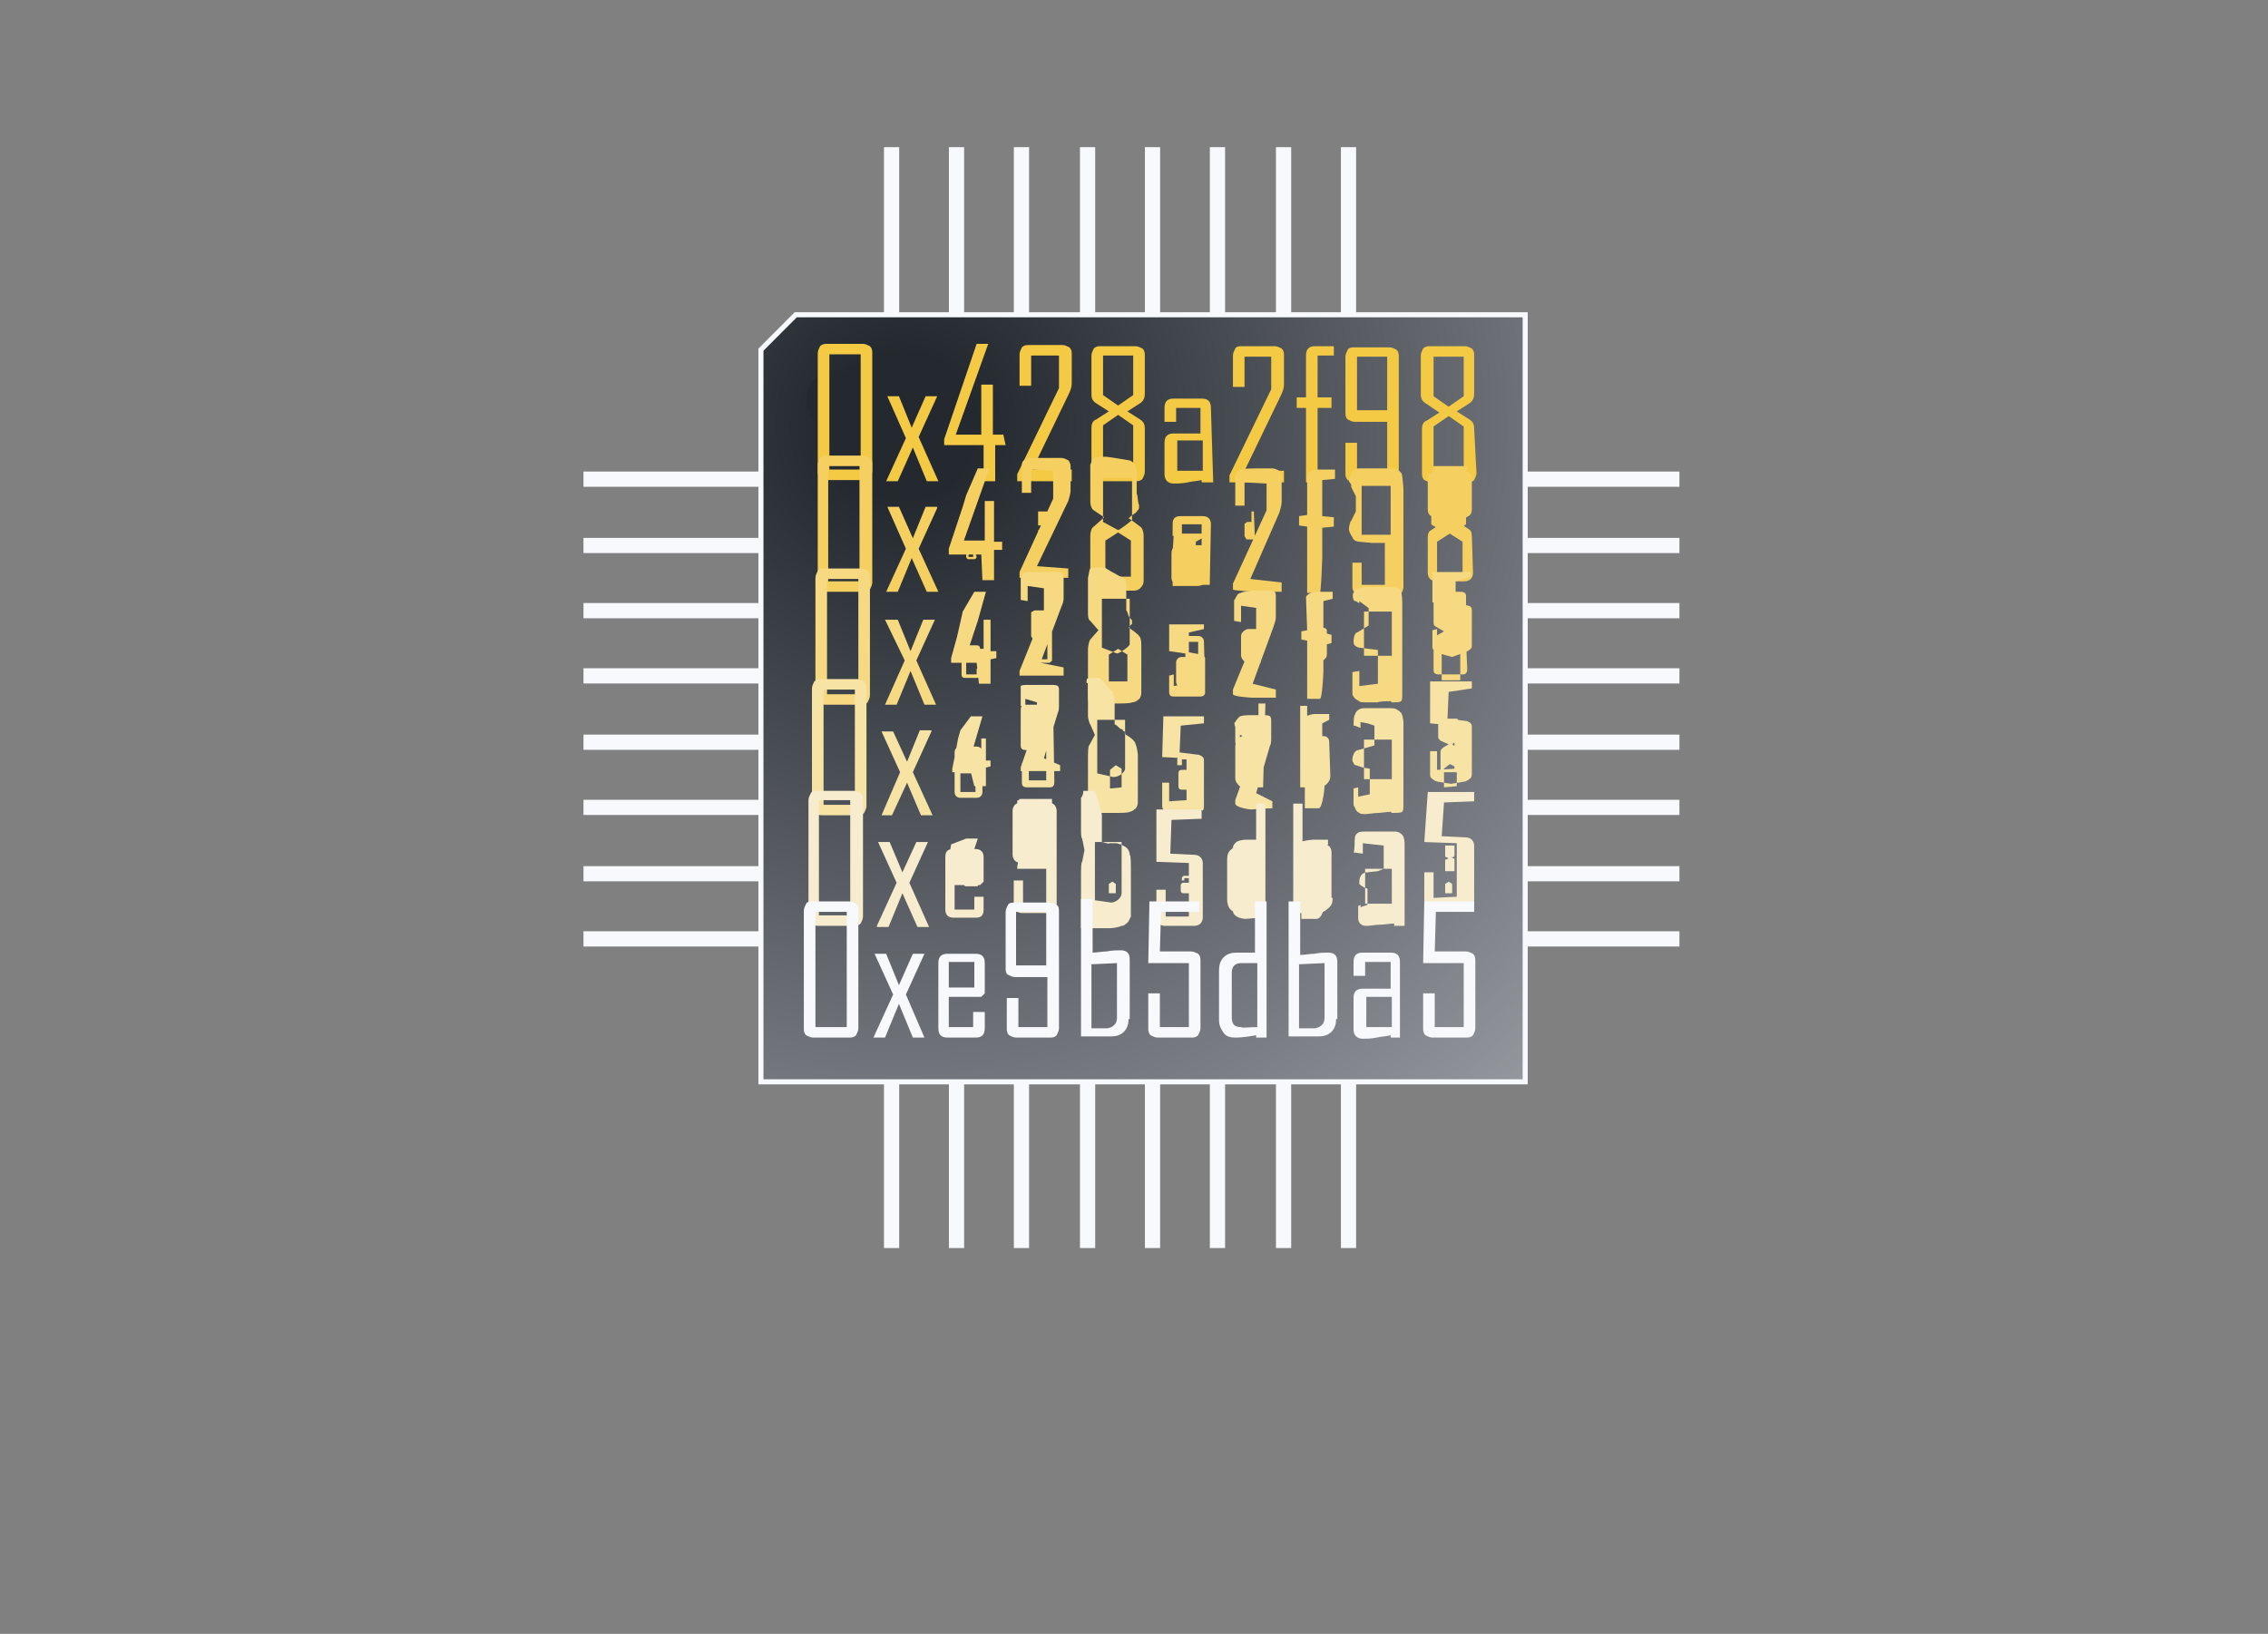 <svg width="447" height="322" viewBox="0 0 447 322" fill="none" xmlns="http://www.w3.org/2000/svg">
<rect x="0" y="0" width="447" height="322" fill="#808080" stroke="none"/>
<g clip-path="url(#clip0)">
<path d="M151.524 94.427H114.952" stroke="#F7F9FD" stroke-width="3"/>
<path d="M151.524 185.035H114.952" stroke="#F7F9FD" stroke-width="3"/>
<path d="M151.524 172.189H114.952" stroke="#F7F9FD" stroke-width="3"/>
<path d="M151.524 159.114H114.952" stroke="#F7F9FD" stroke-width="3"/>
<path d="M151.524 146.268H114.952" stroke="#F7F9FD" stroke-width="3"/>
<path d="M151.524 133.193H114.952" stroke="#F7F9FD" stroke-width="3"/>
<path d="M151.524 120.347H114.952" stroke="#F7F9FD" stroke-width="3"/>
<path d="M151.524 107.502H114.952" stroke="#F7F9FD" stroke-width="3"/>
<path d="M331.137 94.427H294.566" stroke="#F7F9FD" stroke-width="3"/>
<path d="M331.137 185.035H294.566" stroke="#F7F9FD" stroke-width="3"/>
<path d="M331.137 172.189H294.566" stroke="#F7F9FD" stroke-width="3"/>
<path d="M331.137 159.114H294.566" stroke="#F7F9FD" stroke-width="3"/>
<path d="M331.137 146.268H294.566" stroke="#F7F9FD" stroke-width="3"/>
<path d="M331.137 133.193H294.566" stroke="#F7F9FD" stroke-width="3"/>
<path d="M331.137 120.347H294.566" stroke="#F7F9FD" stroke-width="3"/>
<path d="M331.137 107.502H294.566" stroke="#F7F9FD" stroke-width="3"/>
<path d="M265.779 245.959V209.257" stroke="#F7F9FD" stroke-width="3"/>
<path d="M175.722 245.959V209.257" stroke="#F7F9FD" stroke-width="3"/>
<path d="M188.521 245.959V209.257" stroke="#F7F9FD" stroke-width="3"/>
<path d="M201.322 245.959V209.257" stroke="#F7F9FD" stroke-width="3"/>
<path d="M214.35 245.959V209.257" stroke="#F7F9FD" stroke-width="3"/>
<path d="M227.15 245.959V209.257" stroke="#F7F9FD" stroke-width="3"/>
<path d="M239.95 245.959V209.257" stroke="#F7F9FD" stroke-width="3"/>
<path d="M252.979 245.959V209.257" stroke="#F7F9FD" stroke-width="3"/>
<path d="M265.779 65.628V28.926" stroke="#F7F9FD" stroke-width="3"/>
<path d="M175.722 65.628V28.926" stroke="#F7F9FD" stroke-width="3"/>
<path d="M188.521 65.628V28.926" stroke="#F7F9FD" stroke-width="3"/>
<path d="M201.322 65.628V28.926" stroke="#F7F9FD" stroke-width="3"/>
<path d="M214.35 65.628V28.926" stroke="#F7F9FD" stroke-width="3"/>
<path d="M227.15 65.628V28.926" stroke="#F7F9FD" stroke-width="3"/>
<path d="M239.95 65.628V28.926" stroke="#F7F9FD" stroke-width="3"/>
<path d="M252.979 65.628V28.926" stroke="#F7F9FD" stroke-width="3"/>
<path fill-rule="evenodd" clip-rule="evenodd" d="M156.829 62.032L149.972 68.913V213.198H300.6V62.032H156.829Z" fill="url(#paint0_radial)" stroke="#F7F9FD" stroke-miterlimit="10"/>
<path d="M164.6 84.512C167.756 84.512 170.314 81.944 170.314 78.777C170.314 75.61 167.756 73.042 164.6 73.042C161.444 73.042 158.886 75.61 158.886 78.777C158.886 81.944 161.444 84.512 164.6 84.512Z" fill="#242930"/>
<path d="M169.629 92.54V69.831H163.457V92.54H169.629ZM171.914 92.769C171.914 93.228 171.686 93.687 171.457 94.146C171 94.605 170.543 94.605 170.086 94.605H163C162.543 94.605 162.086 94.375 161.629 94.146C161.171 93.687 161.171 93.228 161.171 92.769V69.602C161.171 69.143 161.4 68.684 161.629 68.225C162.086 67.766 162.543 67.766 163 67.766H170.086C170.543 67.766 171 67.996 171.457 68.225C171.914 68.684 171.914 69.143 171.914 69.602V92.769Z" fill="#F4C944"/>
<path d="M184.943 94.834H182.657L179.914 88.182L176.943 94.834H174.657L178.543 86.347L174.886 78.089H177.172L179.686 84.282L182.429 78.089H184.714L181.057 86.117L184.943 94.834Z" fill="#F4C944"/>
<path d="M198.2 87.723H196.143V94.834H193.857V87.723H189.971H186.085V86.576L189.285 77.171L192.485 67.766H194.771L191.571 76.712L188.371 85.659H193.4V75.795H195.685V85.659H197.743L198.2 87.723Z" fill="#F4C944"/>
<path d="M211.229 94.834H200.486V93.458L208.714 76.483V70.06H203.229V76.024H200.943V69.831C200.943 69.372 201.172 68.913 201.4 68.454C201.857 67.996 202.314 67.996 203 67.996H209.4C209.857 67.996 210.314 68.225 210.772 68.454C211.229 68.913 211.229 69.372 211.229 69.831V75.566C211.229 76.254 211 76.942 210.543 77.859L203.457 92.54H211.229V94.834Z" fill="#F4C944"/>
<path d="M223.343 77.859V70.06H217.4V77.859L220.371 79.924L223.343 77.859ZM225.629 92.999C225.629 93.458 225.4 93.916 225.171 94.375C224.714 94.834 224.257 94.834 223.8 94.834H220.371H216.943C216.486 94.834 216.029 94.605 215.571 94.375C215.114 93.916 215.114 93.458 215.114 92.999V84.282C215.114 83.594 215.343 82.906 216.029 82.677L218.543 81.071L216.029 79.465C215.343 79.006 215.114 78.548 215.114 77.63V70.06C215.114 69.602 215.343 69.143 215.571 68.684C216.029 68.225 216.486 68.225 216.943 68.225H220.371H223.8C224.257 68.225 224.714 68.454 225.171 68.684C225.629 69.143 225.629 69.602 225.629 70.06V77.63C225.629 78.318 225.4 79.006 224.714 79.465L222.2 81.071L224.714 82.677C225.4 83.135 225.629 83.594 225.629 84.512V92.999ZM223.343 92.77V83.823L220.371 81.759L217.4 83.823V92.77H223.343Z" fill="#F4C944"/>
<path d="M237.057 92.769V86.805H232.028V92.769H237.057ZM239.114 95.063H236.828V94.605C235.914 94.834 235 94.834 234.086 95.063C232.943 95.293 232.028 95.293 231.343 95.293C230.2 95.293 229.514 94.605 229.514 93.458V87.264C229.514 85.888 230.2 85.429 231.343 85.429H236.6V80.383H231.8V83.135H229.514V80.383C229.514 79.006 230.2 78.547 231.343 78.547H236.828C238.2 78.547 238.657 79.236 238.657 80.383L239.114 95.063Z" fill="#F4C944"/>
<path d="M253.057 95.063H242.314V93.687L250.543 76.713V70.29H245.286V76.254H243V70.06C243 69.602 243.229 69.143 243.457 68.684C243.686 68.225 244.372 68.225 244.829 68.225H251.229C251.686 68.225 252.143 68.454 252.6 68.684C253.057 69.143 253.057 69.602 253.057 70.06V75.795C253.057 76.483 252.829 77.171 252.372 78.089L245.286 92.77H253.057V95.063Z" fill="#F4C944"/>
<path d="M262.886 70.06H259.686V78.318H262.428V80.383H259.686V95.063H257.4V80.383H255.571V78.318H257.4V70.06C257.4 68.684 258.086 68.225 259.228 68.225H262.886V70.06Z" fill="#F4C944"/>
<path d="M273.4 80.841V70.29H267.457V80.841H273.4ZM275.686 93.228C275.686 93.687 275.457 94.146 275.229 94.605C274.771 95.063 274.314 95.063 273.857 95.063H270.429H267C266.543 95.063 266.086 94.834 265.629 94.605C265.171 94.146 265.171 93.687 265.171 93.228V87.264H267.457V92.999H270.429H273.4V83.135H270.2H267C266.543 83.135 266.086 82.906 265.629 82.677C265.171 82.218 265.171 81.759 265.171 81.3V70.29C265.171 69.831 265.4 69.372 265.629 68.913C265.857 68.454 266.543 68.454 267 68.454H270.429H273.857C274.314 68.454 274.771 68.684 275.229 68.913C275.686 69.372 275.686 69.831 275.686 70.29V81.759V93.228Z" fill="#F4C944"/>
<path d="M288.485 78.089V70.29H282.543V78.089L285.514 80.153L288.485 78.089ZM291 93.228C291 93.687 290.771 94.146 290.543 94.605C290.085 95.063 289.628 95.063 289.171 95.063H282.085C281.628 95.063 281.171 94.834 280.714 94.605C280.257 94.146 280.257 93.687 280.257 93.228V84.512C280.257 83.823 280.485 83.135 281.171 82.906L283.685 81.3L280.943 79.465C280.257 79.006 280.028 78.548 280.028 77.63V70.06C280.028 69.602 280.257 69.143 280.485 68.684C280.943 68.225 281.4 68.225 281.857 68.225H288.714C289.171 68.225 289.628 68.454 290.085 68.684C290.543 69.143 290.543 69.602 290.543 70.06V77.63C290.543 78.318 290.314 79.006 289.628 79.465L287.114 81.071L289.628 82.677C290.314 83.135 290.543 83.594 290.543 84.512L291 93.228ZM288.485 92.999V84.053L285.514 81.988L282.543 84.053V92.999H288.485Z" fill="#F4C944"/>
<path d="M169.4 114.561V91.852H163.229V114.561H169.4ZM171.914 114.791C171.914 115.249 171.686 115.708 171.457 116.167C171 116.626 170.543 116.626 170.086 116.626H163C162.543 116.626 162.086 116.396 161.629 116.167C161.171 115.708 161.171 115.249 161.171 114.791V91.623C161.171 91.164 161.4 90.705 161.629 90.246C162.086 89.787 162.543 89.787 163 89.787H170.086C170.543 89.787 171 90.017 171.457 90.246C171.914 90.476 171.914 91.164 171.914 91.623V114.791Z" fill="#F5D061"/>
<path d="M184.943 116.626H182.657L179.686 109.974L176.943 116.626H174.657L178.543 108.138L174.886 99.88H177.172L179.914 106.074L182.429 99.88H184.714V100.11L181.057 108.138L184.943 116.626Z" fill="#F5D061"/>
<path d="M192.714 92.311H195L192.486 99.422L189.971 106.533H194.086V98.734H195.914V106.762H197.514V108.368H195.914V114.332H193.629L193.4 109.285H190.2H187V108.138L188.6 103.321L189.743 99.88L190.429 97.587L192.714 92.311ZM192.486 109.744C192.486 109.974 192.257 110.203 192.029 110.203H190.886C190.657 110.203 190.429 109.974 190.429 109.744V107.221C190.429 106.991 190.657 106.762 190.886 106.762H192.029C192.257 106.762 192.486 106.991 192.486 107.221V108.368L192.257 108.597H190.886V109.744H191.8V109.056H192.257L192.486 109.744Z" fill="#F5D061"/>
<path d="M201.857 90.705C202.086 90.476 202.771 90.246 203.229 90.246H209.171C209.629 90.246 210.086 90.476 210.543 90.705C210.771 90.934 211 91.393 211 91.852V96.669C211 97.128 210.771 98.045 210.543 98.734L204.371 111.579L210.543 112.038V113.873H200.943V112.726L207.571 98.275V92.769L203.229 92.54V97.128H201.4V91.852C201.4 91.393 201.4 90.934 201.857 90.705ZM206.429 105.615V105.845H206.2H204.829H204.6V105.615V104.468H205.057V105.615H206.2V103.551H204.829H204.6V103.321V101.027V100.798H204.829H206.2H206.429V101.027V105.615Z" fill="#F5D061"/>
<path d="M223.114 102.404V94.146H217.4V102.863L220.371 104.468C220.6 104.468 223.114 102.633 223.114 102.404ZM215.343 90.476C215.571 90.246 216.257 90.017 216.714 90.017H218.086L219.686 90.246L222.429 90.705C222.886 90.705 223.343 91.164 223.571 91.393C223.8 91.623 224.029 92.311 224.029 92.769V97.357C224.257 97.357 224.257 99.422 224.486 99.422C224.486 99.651 224.486 99.88 224.486 100.11C224.486 100.339 224.257 100.569 224.029 100.798C224.257 100.798 222.886 101.716 222.886 101.716L222.429 102.174C222.657 102.174 224.714 103.78 224.714 103.78C225.171 104.009 225.4 104.927 225.4 105.615V113.644V114.561C225.4 115.02 225.171 115.479 224.714 115.938C224.486 116.167 224.029 116.396 223.571 116.396C223.571 116.396 220.6 116.396 220.371 116.396H217.857H216.714C216.257 116.396 215.571 116.167 215.343 115.938C215.114 115.708 214.886 115.02 214.886 114.561V105.615C214.886 104.927 215.114 104.009 215.571 103.78L217.629 101.945L215.571 100.569C215.114 100.339 214.886 99.422 214.886 98.963V91.623C215.114 91.164 215.114 90.705 215.343 90.476ZM222.886 113.644V106.533L220.371 104.927L217.857 106.533V113.644H222.886Z" fill="#F5D061"/>
<path d="M231.343 105.156H237.286V105.845L235.686 106.762V109.285L236.829 109.973L237.057 110.203C237.057 110.203 237.057 110.432 237.057 110.662V114.791C237.057 114.791 237.057 115.02 237.057 115.249C237.057 115.249 236.371 115.479 236.143 115.479H232.029H231.114V115.249V113.185L231.571 112.956V113.644L232.714 113.185V109.515L231.114 108.827L231.343 105.156ZM238.429 115.249H236.6V114.791C235.914 114.791 235.229 115.02 234.543 115.02C233.629 115.02 232.943 115.249 232.486 115.249C231.571 115.249 230.886 114.791 230.886 113.873V109.056C230.886 108.138 231.343 107.45 232.486 107.45H236.829V103.321H232.943V105.615H231.114V103.321C231.114 102.174 231.571 101.716 232.714 101.716H237.057C237.971 101.716 238.657 102.174 238.657 103.321L238.429 115.249Z" fill="#F5D061"/>
<path d="M243.686 93.228C243.914 92.769 244.371 92.54 244.829 92.54C244.829 92.311 247.343 92.311 247.571 92.311H250.771C251.229 92.311 251.686 92.54 252.143 92.769C252.371 92.999 252.6 93.458 252.6 93.916V98.963C252.6 99.422 252.371 100.339 252.143 101.027L246.429 114.102L252.6 114.791V116.626C252.143 116.626 247.8 116.626 247.571 116.626C247.343 116.626 243 116.396 243 116.167V115.02L249.629 100.569V95.293L245.286 95.063V99.651H243.457V94.375C243.457 93.916 243.457 93.687 243.686 93.228ZM247.343 106.303H246.886C246.429 106.303 246.2 106.303 245.971 106.303C245.743 106.303 245.514 106.303 245.514 106.074C245.514 105.845 245.286 105.845 245.286 105.615V103.551C245.286 103.321 245.286 103.092 245.514 103.092C245.743 102.863 245.743 102.863 245.971 102.863H246.657V100.798H247.114L247.343 106.303Z" fill="#F5D061"/>
<path d="M257.628 94.146C257.628 92.999 258.543 92.54 259.685 92.54H263.114V94.375L260.6 94.605V101.716L262.885 101.945V103.78L260.6 104.009V109.973C260.6 110.203 260.371 116.855 260.143 116.855H257.628V103.78L256.028 103.551V101.716L257.628 101.486V94.146ZM260.6 105.615C260.6 105.845 260.6 106.074 260.371 106.074C260.143 106.303 260.143 106.303 259.914 106.303H258.771V101.027H259.228V103.092C259.457 103.092 259.685 103.092 259.685 103.092C259.914 103.092 260.143 103.092 260.143 103.092C260.371 103.092 260.6 103.321 260.6 103.551V105.615Z" fill="#F5D061"/>
<path d="M274.086 105.386V95.751H268.371V105.386H274.086ZM266.543 92.999C266.771 92.54 267.228 92.311 267.686 92.311H268.828H271.114H274.314C274.771 92.311 275.228 92.54 275.686 92.769C276.143 92.999 276.371 93.458 276.371 93.916C276.371 93.916 276.6 95.981 276.6 96.21V105.156V115.708C276.6 116.167 276.371 116.626 276.143 117.085C275.914 117.314 275.228 117.543 274.771 117.543H274.314H274.086C273.857 117.543 271.8 117.543 271.571 117.543C271.343 117.543 269.286 117.543 269.286 117.543H268.143C267.686 117.543 267.228 117.314 267 116.855C266.771 116.626 266.543 116.167 266.543 115.708V110.891H268.371V115.249H270.657H272.943V106.991H270.428L267.914 106.762C267.457 106.762 267 106.533 266.771 106.303C266.086 105.156 265.857 104.698 265.857 104.239C265.857 104.009 266.085 102.633 266.314 102.633L266.771 101.716L267.228 100.798V97.816L266.771 96.898L266.314 95.981V95.522L265.857 94.834C265.857 94.834 265.857 94.834 265.857 94.605C266.086 94.146 266.314 93.228 266.543 92.999Z" fill="#F5D061"/>
<path d="M282.543 91.852H289.171V92.54L287.571 93.687V96.44L288.714 97.357L288.943 97.587C288.943 97.587 288.943 97.816 288.943 98.045V102.863V103.321C288.943 103.321 288.028 104.009 287.8 104.009L285.514 105.156L283.228 104.009C283.228 104.009 282.314 103.551 282.086 103.321C282.086 103.321 282.086 103.092 282.086 102.863V100.798L282.543 100.569V101.257L283.686 100.569V96.44L282.086 95.522L282.543 91.852ZM290.314 112.956C290.314 113.414 290.086 113.873 289.857 114.103C289.628 114.332 289.171 114.561 288.714 114.561H283C282.543 114.561 282.086 114.332 281.857 114.103C281.628 113.873 281.4 113.414 281.4 112.956V105.845C281.4 105.156 281.628 104.698 282.086 104.468L284.143 103.092L282.086 101.716C281.628 101.486 281.4 101.027 281.4 100.339V94.375C281.4 93.916 281.628 93.458 281.857 93.228C282.086 92.999 282.543 92.769 283 92.769H288.486C288.943 92.769 289.4 92.999 289.628 93.228C289.857 93.458 290.086 93.916 290.086 94.375V100.339C290.086 101.027 289.857 101.486 289.4 101.716L287.343 102.863L289.4 104.239C289.857 104.468 290.086 104.927 290.086 105.615L290.314 112.956ZM288.257 113.873V106.762L285.743 105.156L283.228 106.762V113.873H288.257Z" fill="#F5D061"/>
<path d="M169.172 136.812V114.103H163V136.812H169.172ZM171.457 137.041C171.457 137.5 171.229 137.959 171 138.418C170.543 138.876 170.086 138.876 169.629 138.876H162.543C162.086 138.876 161.629 138.647 161.172 138.418C160.714 137.959 160.714 137.5 160.714 137.041V113.873C160.714 113.414 160.943 112.956 161.172 112.497C161.4 112.038 162.086 112.038 162.543 112.038H169.629C170.086 112.038 170.543 112.267 171 112.497C171.457 112.956 171.457 113.414 171.457 113.873V137.041Z" fill="#F6D981"/>
<path d="M184.486 138.876H182.2L179.457 132.224L176.714 138.876H174.429L178.314 130.16L174.429 122.131H176.943L179.457 128.324L181.972 122.131H184.257L180.6 130.16L184.486 138.876Z" fill="#F6D981"/>
<path d="M192.028 116.626H194.314L192.714 122.36L190.886 127.866H193.857V122.131H195.228V128.325H196.371V129.701L195.228 129.93V134.747H192.943L192.486 130.618H189.971H187.457V129.701L188.6 125.572L189.286 122.59L189.743 120.525L192.028 116.626ZM193.171 132.912C193.171 133.371 192.943 133.6 192.486 133.6H190.2C189.743 133.6 189.514 133.371 189.514 132.912V127.866C189.514 127.407 189.743 127.178 190.2 127.178H192.486C192.943 127.178 193.171 127.407 193.171 127.866V130.16L192.943 130.389H190.428V132.912H192.486V131.765H193.4L193.171 132.912Z" fill="#F6D981"/>
<path d="M201.629 112.956C201.857 112.726 202.543 112.726 202.771 112.726H208.257C208.486 112.726 209.171 112.726 209.4 112.956C209.629 113.185 209.629 113.644 209.629 113.873V118.002C209.629 118.461 209.4 119.149 209.171 119.608L205.057 130.618L209.629 131.536V133.142H200.943V132.224L205.743 120.296V115.938L202.543 115.479V118.461L201.171 118.231V113.873C201.4 113.644 201.4 113.185 201.629 112.956ZM207.343 129.93C207.343 130.16 207.343 130.389 207.114 130.389C206.886 130.618 206.886 130.618 206.657 130.618H203.914C203.686 130.618 203.457 130.618 203.457 130.389C203.229 130.16 203.229 130.16 203.229 129.93V127.636H204.143V129.93H206.429V126.031H203.914C203.686 126.031 203.457 126.031 203.457 125.801C203.457 125.572 203.229 125.572 203.229 125.342V120.984C203.229 120.755 203.229 120.525 203.457 120.525C203.686 120.525 203.686 120.296 203.914 120.296H206.657C206.886 120.296 207.114 120.296 207.114 120.525C207.343 120.755 207.343 120.755 207.343 120.984V129.93Z" fill="#F6D981"/>
<path d="M222.657 126.948V118.002H217.172V127.636L220.143 128.783C220.6 128.783 222.657 127.407 222.657 126.948ZM214.886 112.038C215.114 111.809 215.8 111.809 216.257 111.809H217.629L218.772 112.497L220.829 113.644C221.057 113.644 221.514 114.103 221.743 114.332C221.972 114.561 221.972 115.249 221.972 115.708V120.296C222.2 120.296 222.429 121.902 222.886 121.902C222.886 122.131 223.114 122.131 223.114 122.36C223.114 122.59 223.114 122.819 223.114 122.819C223.343 122.819 222.429 123.507 222.657 123.507L222.429 123.737C222.657 123.737 224.486 125.113 224.486 125.342C224.943 125.572 224.943 126.948 224.943 127.407V135.665C224.943 135.894 224.943 136.582 224.943 136.582C224.943 137.041 224.714 137.729 224.257 137.959C224.029 138.188 223.572 138.418 223.114 138.418C222.886 138.647 220.6 138.647 220.143 138.647H217.4H216.257C216.029 138.647 214.886 138.647 214.657 138.418C214.429 138.188 214.429 137.271 214.429 137.041V127.866C214.429 127.407 214.657 126.26 214.886 126.031L216.486 124.196L214.886 122.36C214.429 122.131 214.429 121.214 214.429 120.755V113.873C214.657 112.956 214.657 112.267 214.886 112.038ZM222.2 134.289V129.013L220.372 127.866L218.543 129.013V134.289H222.2Z" fill="#F6D981"/>
<path d="M230.429 123.049H237.286V123.966L234.314 124.654V128.554L236.829 129.013C237.057 129.013 237.286 129.242 237.286 129.242C237.514 129.471 237.514 129.701 237.514 129.93V136.353C237.514 136.582 237.514 136.812 237.286 137.041C237.057 137.271 236.6 137.271 236.372 137.271H231.572C231.343 137.271 230.657 137.271 230.657 137.041C230.429 136.812 230.429 136.582 230.429 136.353V133.142L231.343 132.912V135.206L233.629 134.747V128.783L230.429 128.324V123.049ZM237.514 135.206H236.143V134.977C235.686 134.977 235 135.206 234.543 135.206C233.857 135.206 233.4 135.435 232.943 135.435C232.257 135.435 231.8 134.977 231.8 134.289V130.618C231.8 129.93 232.257 129.471 232.943 129.471H236.143V126.489H233.172V128.095H231.8V126.489C231.8 125.801 232.257 125.342 232.943 125.342H236.143C236.829 125.342 237.286 125.801 237.286 126.489L237.514 135.206Z" fill="#F6D981"/>
<path d="M243.686 117.543C243.914 117.085 244.143 116.855 244.6 116.855C244.6 116.626 246.886 116.396 247.114 116.396H250.086C250.314 116.396 251 116.396 251.229 116.626C251.457 116.855 251.457 117.314 251.457 117.543V121.672C251.457 122.131 251.229 122.819 251 123.507L246.886 134.747L251.457 135.894V137.5C250.771 137.5 247.114 137.5 246.886 137.5C246.429 137.5 243 137.271 243 136.812V135.894L247.8 124.196V119.837L244.6 119.378V122.59L243.229 122.36V118.232C243.457 118.232 243.457 117.773 243.686 117.543ZM248.486 130.618H247.571V130.389C246.657 130.618 245.971 130.618 245.971 130.618C245.514 130.618 245.286 130.389 245.057 130.16C244.829 129.93 244.6 129.471 244.6 129.242V125.343C244.6 124.884 244.829 124.654 245.057 124.425C245.286 124.196 245.743 123.966 245.971 123.966H247.571V119.837H248.486V130.618Z" fill="#F6D981"/>
<path d="M257.4 117.773C257.4 117.085 258.772 116.626 259.457 116.626H262.657V118.002L260.829 118.461V124.654L262.429 125.113V126.719L260.829 127.178V132.224C260.829 132.683 260.6 137.729 260.143 137.729H257.629V126.26L256.486 126.031V124.425L257.629 124.196L257.4 117.773ZM261.514 129.013C261.514 129.471 261.286 129.701 261.057 129.93C260.829 130.16 260.372 130.389 260.143 130.389H257.629V119.608H258.543V123.966C259 123.966 259.229 123.966 259.686 123.737C260.143 123.737 260.6 123.737 260.829 123.737C261.286 123.737 261.514 123.966 261.514 124.425V129.013Z" fill="#F6D981"/>
<path d="M274.314 129.242V120.525H268.829V129.242H274.314ZM266.772 116.855C267 116.396 267.229 115.938 267.914 115.938C268.143 115.938 268.829 115.708 269.057 115.708H271.572H274.314C274.543 115.708 275.229 115.708 275.457 115.938C275.914 116.167 276.143 116.396 276.143 116.855C276.372 117.085 276.372 118.69 276.372 118.92V127.407V137.041C276.372 137.271 276.372 137.959 276.143 138.188C275.914 138.418 275 138.418 274.772 138.418H274.314L274.086 138.188C273.629 138.188 271.8 138.188 271.572 138.418C271.114 138.418 269.514 138.418 269.057 138.418C268.829 138.418 267.914 138.418 267.914 138.188C267.457 137.959 267 137.729 266.772 137.271C266.543 137.041 266.543 136.812 266.543 136.353V132.453L267.914 132.224V135.206L269.743 134.977L271.572 134.747V128.095L269.743 127.866L267.914 127.636C267.686 127.636 267.229 127.407 267 127.178C266.772 126.948 266.772 126.489 266.772 126.26C266.772 125.801 267 124.654 267.457 124.654L268.6 123.966L269.743 123.278V119.837L268.829 119.149L267.914 118.461V118.92L267.229 118.461H267C266.543 118.232 266.543 116.855 266.772 116.855Z" fill="#F6D981"/>
<path d="M282.314 112.726H289.857V113.644L286.886 114.561V118.69L289.4 119.378C289.629 119.378 289.857 119.608 289.857 119.608C290.086 119.837 290.086 120.067 290.086 120.296V127.178C290.086 127.407 290.086 127.636 289.857 127.866C289.629 128.095 288.943 128.554 288.714 128.554L286.2 129.471L283.686 128.783C283.457 128.783 282.772 128.325 282.543 128.095C282.314 127.866 282.314 127.636 282.314 127.407V124.196L283.229 123.966V126.031L285.514 125.572V119.378L282.314 118.69V112.726ZM289.172 131.765C289.172 131.995 289.172 132.453 288.943 132.683C288.714 132.912 288.486 132.912 288.029 132.912H283.686C283.457 132.912 283 132.912 282.772 132.683C282.543 132.453 282.543 132.224 282.543 131.765V126.489C282.543 126.031 282.772 125.572 283 125.342L284.6 124.425L283 123.507C282.543 123.278 282.543 123.049 282.543 122.36V117.773C282.543 117.543 282.543 117.085 282.772 116.855C283 116.626 283.229 116.626 283.686 116.626H287.8C288.029 116.626 288.486 116.626 288.714 116.855C288.943 117.085 288.943 117.314 288.943 117.773V122.36C288.943 122.819 288.714 123.278 288.486 123.507L286.886 124.425L288.486 125.342C288.943 125.572 288.943 126.031 288.943 126.26L289.172 131.765ZM287.8 134.059V128.783L285.972 127.636L284.143 128.783V134.059H287.8Z" fill="#F6D981"/>
<path d="M168.486 158.604V135.894H162.315V158.604H168.486ZM170.772 158.833C170.772 159.292 170.543 159.751 170.315 160.209C169.857 160.668 169.4 160.668 168.943 160.668H161.857C161.4 160.668 160.943 160.439 160.486 160.209C160.029 159.751 160.029 159.292 160.029 158.833V135.665C160.029 135.206 160.257 134.747 160.486 134.289C160.943 133.83 161.4 133.83 161.857 133.83H168.943C169.4 133.83 169.857 134.059 170.315 134.289C170.772 134.747 170.772 135.206 170.772 135.665V158.833Z" fill="#F7E3A4"/>
<path d="M183.8 160.668H181.515L178.772 154.245L175.8 160.668H173.743L177.4 152.181L173.743 144.152H176.029L178.772 150.116L181.286 143.923H183.572V144.152L179.915 152.181L183.8 160.668Z" fill="#F7E3A4"/>
<path d="M191.343 141.17H193.629L192.486 145.07L191.343 148.969L193.4 149.199V145.529H194.315V149.887H195.229V151.034L194.315 151.263V154.933H192.029L191.343 152.181H189.515H187.686V151.493L188.372 148.052L188.829 145.529L189.286 143.923L191.343 141.17ZM193.629 156.08C193.629 156.769 193.172 157.227 192.486 157.227H189.286C188.6 157.227 188.143 156.769 188.143 156.08V148.281C188.143 147.593 188.6 147.134 189.286 147.134H192.486C193.172 147.134 193.629 147.593 193.629 148.281V151.951L193.172 152.41H189.286V156.08H192.257V154.245H193.629V156.08Z" fill="#F7E3A4"/>
<path d="M201.172 135.206C201.4 134.977 202.086 134.977 202.315 134.977H207.343C207.572 134.977 208.258 134.977 208.486 135.206C208.715 135.436 208.715 135.665 208.715 135.894V139.106C208.715 139.335 208.715 140.023 208.486 140.482L205.743 149.428L208.943 150.804V151.951H201.172V151.263L204.372 141.858V138.418L202.086 137.729V139.335L201.172 139.106V135.894C201.172 135.665 201.172 135.436 201.172 135.206ZM207.8 154.016C207.8 154.245 207.8 154.704 207.572 154.933C207.343 155.163 207.115 155.163 206.658 155.163H202.543C202.315 155.163 201.858 155.163 201.629 154.933C201.4 154.704 201.4 154.475 201.4 154.016V150.346H202.772V153.786H206.2V147.822H202.315C202.086 147.822 201.629 147.822 201.4 147.593C201.172 147.364 201.172 147.134 201.172 146.675V140.023C201.172 139.794 201.172 139.335 201.4 139.106C201.629 138.876 201.858 138.876 202.315 138.876H206.429C206.658 138.876 207.115 138.876 207.343 139.106C207.572 139.335 207.572 139.564 207.572 140.023L207.8 154.016Z" fill="#F7E3A4"/>
<path d="M221.743 151.493V141.858H216.257V152.41L219.229 153.098C220.372 153.328 221.743 152.181 221.743 151.493ZM214.2 133.83C214.429 133.6 215.343 133.6 215.572 133.6H216.714L217.629 134.518L219 136.124C219.229 136.124 219.457 136.812 219.457 137.041C219.686 137.271 219.686 138.188 219.686 138.418V142.776C220.143 142.776 220.6 143.693 221.057 143.693C221.286 143.693 221.286 143.923 221.286 143.923C221.514 144.152 221.514 144.152 221.514 144.152C221.972 144.152 221.514 144.611 221.743 144.611C221.972 144.611 221.743 144.84 221.972 144.84C222.429 145.07 223.8 145.987 223.8 146.675C224.029 146.905 224.257 148.511 224.257 148.74V157.227C224.257 157.457 224.257 158.145 224.257 158.145C224.257 158.604 224.029 159.292 223.572 159.521C223.343 159.751 222.886 159.98 222.657 159.98C222.429 160.209 220.6 160.209 220.143 160.209H217.4H216.257C216.029 160.209 214.886 160.209 214.657 159.98C214.429 159.751 214.429 158.604 214.429 158.374V148.969C214.429 148.74 214.429 147.134 214.657 146.905L215.8 144.84L214.886 142.776C214.657 142.546 214.429 141.4 214.429 141.17V134.518C213.972 134.977 214.2 134.059 214.2 133.83ZM221.057 155.163V151.493L219.914 150.804L218.772 151.722V155.392L221.057 155.163Z" fill="#F7E3A4"/>
<path d="M229.286 141.17H237.286V142.546L232.714 143.005L232.486 148.281L236.143 148.74C236.371 148.74 236.829 148.969 237.057 149.199C237.286 149.428 237.286 149.657 237.286 150.116V158.833C237.286 159.062 237.286 159.521 237.057 159.751C236.829 159.521 236.143 159.751 235.914 159.751H230.429C230.2 159.751 229.514 159.751 229.286 159.521C229.057 159.292 229.057 159.062 229.057 158.604V154.245H230.429V157.915L233.857 157.686V149.428L229.057 149.199L229.286 141.17ZM236.143 155.622H235.229V155.392C234.771 155.392 234.543 155.392 234.086 155.622C233.629 155.622 233.171 155.622 232.943 155.622C232.486 155.622 232.257 155.392 232.257 154.933V152.41C232.257 151.951 232.486 151.722 232.943 151.722H235V149.657H232.943V150.804H232.029V149.657C232.029 149.199 232.257 148.969 232.714 148.969H235C235.457 148.969 235.686 149.199 235.686 149.657L236.143 155.622Z" fill="#F7E3A4"/>
<path d="M243.458 142.317C243.686 141.858 243.915 141.629 244.143 141.4C244.372 140.941 245.972 140.941 246.429 140.941H249.172C249.4 140.941 250.086 140.941 250.315 141.17C250.543 141.4 250.543 141.858 250.543 142.088V145.529C250.543 145.758 250.543 146.675 250.315 146.905L247.572 156.31L250.772 157.915V159.292C249.629 159.292 246.886 159.521 246.658 159.521C245.972 159.521 243.458 159.062 243.458 158.374V157.686L246.658 148.74V145.529L244.372 144.84V146.675L243.458 146.446V143.235C243.229 142.776 243.229 142.317 243.458 142.317ZM248.943 155.163H247.572V154.933C246.2 155.163 245.286 155.163 245.286 155.163C244.6 155.163 244.143 154.933 243.915 154.475C243.458 154.016 243.458 153.557 243.458 153.098V147.134C243.458 146.446 243.686 145.987 244.143 145.529C244.6 145.07 245.058 144.84 245.743 144.84H248.029V138.647H249.4L248.943 155.163Z" fill="#F7E3A4"/>
<path d="M256.943 141.629C256.943 141.17 258.543 140.711 259 140.711H261.972V141.858L260.6 142.546V147.822L261.743 148.511V149.657L261.057 150.575V154.933C261.057 155.622 260.6 159.292 259.914 159.292H257.172V149.428L256.486 148.969V147.593L257.172 147.134L256.943 141.629ZM262.2 152.869C262.2 153.557 261.972 154.016 261.514 154.475C261.057 154.933 260.6 155.163 259.914 155.163H256.257V139.106H257.629V145.528C258.086 145.528 258.772 145.299 259.229 145.299C259.914 145.299 260.372 145.07 260.829 145.07C261.514 145.07 261.972 145.528 261.972 146.217L262.2 152.869Z" fill="#F7E3A4"/>
<path d="M274.314 153.557V145.758H268.829V153.557H274.314ZM267 140.941C267.229 140.253 267.457 140.023 267.914 139.794C268.143 139.564 268.829 139.564 269.057 139.564H271.572H274.086C274.314 139.564 275 139.564 275.229 139.794C275.686 140.023 275.914 140.253 276.143 140.482C276.372 140.711 276.6 141.858 276.6 142.317V150.346V158.833C276.6 159.062 276.6 159.75 276.372 159.98C276.143 160.209 275 160.209 274.772 160.209H274.314L274.086 159.98C273.629 159.98 272.029 160.209 271.572 160.209C270.886 160.209 269.514 160.439 269.057 160.439C268.829 160.439 268.143 160.439 267.914 160.209C267.457 159.98 267.229 159.75 267 159.062C266.772 158.833 266.772 158.604 266.772 158.374V155.392L267.686 155.163V156.998L268.829 156.768L269.972 156.539V151.493L268.6 151.263L267.229 150.804C267 150.804 266.772 150.575 266.772 150.346C266.543 150.116 266.543 149.887 266.543 149.657C266.543 148.969 267 147.822 267.686 147.822L269.286 147.364L270.886 146.905V143.005L269.514 142.546L268.143 142.317V143.464L267 143.005H266.772C266.772 143.005 266.772 141.17 267 140.941Z" fill="#F7E3A4"/>
<path d="M281.857 134.289H290.086V135.665L285.515 136.353L285.286 141.629L288.943 142.088C289.172 142.088 289.629 142.317 289.857 142.547C290.086 142.776 290.086 143.005 290.086 143.464V152.41C290.086 152.64 290.086 153.098 289.857 153.328C289.629 153.557 288.943 154.016 288.715 154.016L285.972 154.475L283.229 154.016C283 154.016 282.315 153.557 282.086 153.328C281.857 153.098 281.857 152.869 281.857 152.41V148.052H283.229V151.722L286.657 151.493V143.005L281.857 142.547V134.289ZM288.029 151.493C288.029 151.722 288.029 151.951 287.8 151.951C287.572 152.181 287.572 152.181 287.343 152.181H284.6C284.372 152.181 284.143 152.181 284.143 151.951C283.915 151.722 283.915 151.722 283.915 151.493V148.052C283.915 147.822 284.143 147.593 284.372 147.364L285.515 146.675L283.915 145.987C283.686 145.758 283.457 145.529 283.457 145.299V142.317C283.457 142.088 283.457 141.858 283.686 141.858C283.915 141.629 283.915 141.629 284.143 141.629H286.886C287.115 141.629 287.343 141.629 287.343 141.858C287.572 142.088 287.572 142.088 287.572 142.317V145.299C287.572 145.529 287.343 145.758 287.115 145.987L286.2 146.675L287.115 147.364C287.343 147.593 287.572 147.822 287.572 148.052L288.029 151.493ZM287.115 154.933V151.263L285.743 150.575L284.6 151.493V155.163L287.115 154.933Z" fill="#F7E3A4"/>
<path d="M167.572 180.395V157.686H161.4V180.395H167.572ZM170.086 180.625C170.086 181.083 169.858 181.542 169.629 182.001C169.172 182.46 168.715 182.46 168.258 182.46H161.172C160.715 182.46 160.258 182.23 159.8 182.001C159.343 181.542 159.343 181.083 159.343 180.625V157.686C159.343 157.227 159.572 156.769 159.8 156.31C160.029 155.851 160.715 155.851 161.172 155.851H168.258C168.715 155.851 169.172 156.08 169.629 156.31C170.086 156.539 170.086 157.227 170.086 157.686V180.625Z" fill="#F7EDCE"/>
<path d="M183.115 182.689H180.829L177.858 176.037L175.115 182.689H172.829V182.46L176.715 173.973L173.058 165.944H175.343L177.858 171.908L180.601 165.944H182.886L179.229 173.973L183.115 182.689Z" fill="#F7EDCE"/>
<path d="M190.429 165.256H192.715L192.029 167.32L191.344 169.614L192.258 169.844V168.238H192.715V170.761H193.172V171.449L192.715 171.908V174.661H190.201L189.286 173.284H187.915H186.544V172.596L187.001 169.844L187.229 167.779L187.458 166.403L190.429 165.256ZM193.858 179.248C193.858 180.395 193.401 180.854 192.258 180.854H187.915C187.001 180.854 186.315 180.395 186.315 179.248V168.926C186.315 167.779 186.772 167.32 187.915 167.32H192.258C193.172 167.32 193.858 167.779 193.858 168.926V173.743L193.172 174.431H188.144V179.248H192.029V176.725H193.858V179.248Z" fill="#F7EDCE"/>
<path d="M200.943 157.457H201.857H206.429H207.343C207.343 157.457 207.343 157.915 207.343 158.145V160.668C207.343 160.897 207.343 161.586 207.115 161.586L205.743 168.467L207.343 170.302V171.22H200.486V170.761L202.086 163.879V161.356L200.943 160.439L200.486 159.98V157.686C200.715 157.915 200.943 157.457 200.943 157.457ZM208.257 178.331C208.257 178.79 208.029 179.248 207.8 179.478C207.572 179.707 207.115 179.937 206.657 179.937H201.4C200.943 179.937 200.486 179.707 200.257 179.478C200.029 179.248 199.8 178.79 199.8 178.331V173.514H201.629V178.101H206.2V170.073H201.172C200.715 170.073 200.257 169.844 200.029 169.614C199.8 169.385 199.572 168.926 199.572 168.467V159.751C199.572 159.292 199.8 158.833 200.029 158.604C200.257 158.374 200.715 158.145 201.172 158.145H206.657C207.115 158.145 207.572 158.374 207.8 158.604C208.029 158.833 208.257 159.292 208.257 159.751V178.331Z" fill="#F7EDCE"/>
<path d="M221.058 176.037V165.944H215.8V177.413L219 177.872C219.915 177.872 221.058 176.955 221.058 176.037ZM213.515 155.851H214.658H215.8L216.258 157.227L216.943 159.521C216.943 159.521 217.172 160.439 217.172 160.668C217.172 160.897 217.172 161.815 217.172 161.815V165.944C217.629 165.944 218.315 166.403 218.772 166.173C219 166.173 219 166.173 219.229 166.173C219.458 166.173 219.686 166.173 219.915 166.173C220.372 166.173 220.6 166.403 220.829 166.403C221.058 166.403 221.058 166.403 221.286 166.632C221.972 166.862 222.658 167.55 222.658 168.467C222.886 168.467 222.886 170.532 222.886 170.761V179.478C222.886 179.707 222.886 180.166 222.886 180.625C222.658 181.083 222.429 181.772 221.972 182.001C221.743 182.23 221.515 182.46 221.058 182.46C220.6 182.689 219.458 182.919 218.772 182.919H215.8H214.658H213.058C213.058 182.919 213.058 181.542 213.058 181.313V171.908C213.058 171.679 213.058 169.844 213.286 169.844L213.743 167.55L213.286 165.256C213.058 165.256 213.058 163.879 213.058 163.65V157.227C213.515 156.769 213.515 155.851 213.515 155.851ZM219.915 176.037V174.202L219.229 173.743L218.543 174.202V176.037H219.915Z" fill="#F7EDCE"/>
<path d="M227.915 159.521H236.829V161.356L230.886 161.586L230.657 168.238L235.457 168.467C235.915 168.467 236.372 168.697 236.6 168.926C236.829 169.155 237.057 169.614 237.057 170.073V180.854C237.057 181.313 236.829 181.772 236.6 182.001C236.372 182.23 235.915 182.46 235.457 182.46H229.515C229.057 182.46 228.6 182.23 228.372 182.001C228.143 181.772 227.915 181.313 227.915 180.854V175.349H229.743V180.625H234.315V170.073L227.915 169.844V159.521ZM234.543 176.037H234.086C233.857 176.037 233.629 176.037 233.629 176.037C233.4 176.037 233.172 176.037 233.172 176.037C232.943 176.037 232.715 175.808 232.715 175.578V174.431C232.715 174.202 232.943 173.973 233.172 173.973H234.315V173.055H233.4V173.514H232.943V173.055C232.943 172.826 233.172 172.596 233.4 172.596H234.543C234.772 172.596 235 172.826 235 173.055V176.037H234.543Z" fill="#F7EDCE"/>
<path d="M243 167.091C243 166.632 243.229 166.403 243.457 166.173C243.686 165.715 244.829 165.485 245.515 165.485H247.8C247.8 165.485 248.715 165.485 248.943 165.485C248.943 165.485 248.943 165.944 248.943 166.173V168.926C248.943 169.155 248.943 169.844 248.715 170.073L247.572 177.643L249.172 179.937V180.854C247.8 180.854 245.743 181.084 245.515 181.084C244.6 181.084 243 180.625 243 179.478V179.019L244.6 172.826V170.532L243.457 169.614V169.844L243 169.614V167.55V167.091ZM249.4 179.937H247.572V179.478C245.515 179.707 244.6 179.937 244.372 179.937C243.686 179.937 243 179.707 242.543 179.248C242.086 178.79 241.857 178.101 241.857 177.184V169.385C241.857 168.467 242.086 167.779 242.772 167.32C243.229 166.862 243.915 166.403 244.829 166.403H247.572V158.374H249.4V179.937Z" fill="#F7EDCE"/>
<path d="M256.486 165.944C256.486 165.715 258.543 165.485 258.772 165.485H261.743V166.403L261.058 167.32V171.449L261.515 172.367V173.514L261.058 174.431V177.872C261.058 178.79 260.601 181.084 259.458 181.084H256.486V173.055L256.029 172.367V171.22L256.486 170.532V165.944ZM262.658 176.955C262.658 177.872 262.429 178.56 261.743 179.019C261.286 179.478 260.601 179.937 259.686 179.937H254.886V158.374H256.715V166.862C257.401 166.862 258.086 166.632 258.772 166.632C259.686 166.403 260.372 166.403 260.829 166.403C261.743 166.403 262.429 166.862 262.429 168.008V176.955H262.658Z" fill="#F7EDCE"/>
<path d="M274.315 178.101V171.22H269.058V178.101H274.315ZM267.001 165.485C267.001 164.797 267.229 164.338 267.686 164.109C267.915 163.88 268.601 163.88 269.058 163.88H271.801H274.086H275.001C275.458 163.88 275.915 164.109 276.143 164.338C276.601 164.568 276.829 165.485 276.829 166.173V173.973V181.542V182.46H275.229H274.772V182.001C274.086 182.001 272.715 182.23 272.029 182.23C271.115 182.23 269.972 182.46 269.515 182.46C269.058 182.46 268.601 182.46 268.372 182.23C267.915 182.001 267.686 181.542 267.686 180.854C267.686 180.854 267.686 180.625 267.686 180.395V178.56L268.143 178.331V178.79L268.829 178.56L269.515 178.331V175.119L268.829 174.89L268.143 174.431L267.915 174.202V173.743C267.915 172.826 268.372 171.908 269.515 171.908L271.572 171.679L272.715 171.22V166.632L270.658 166.403L268.601 166.173V168.238L267.001 168.008H266.772C267.001 167.779 267.001 165.485 267.001 165.485Z" fill="#F7EDCE"/>
<path d="M281.401 156.08H290.543V157.915L284.601 158.145L284.143 164.797L288.943 165.026C289.401 165.026 289.858 165.256 290.086 165.485C290.315 165.715 290.543 166.173 290.543 166.632V177.643C290.543 178.101 290.315 178.56 290.086 178.79C289.858 179.019 289.172 179.248 288.715 179.248L285.743 179.478L282.543 179.248C282.086 179.248 281.629 179.019 281.172 178.79C280.943 178.56 280.715 178.101 280.715 177.643V171.908H282.543V176.955L287.115 176.725V166.173L280.715 165.944L281.401 156.08ZM286.658 171.449V171.679H286.429H285.058H284.829V171.449V169.614C284.829 169.385 284.829 169.385 285.058 169.385L285.515 169.155L285.058 168.926C284.829 168.926 284.829 168.697 284.829 168.467V166.861V166.632H285.058H286.429H286.658V166.861V168.467C286.658 168.697 286.658 168.697 286.429 168.926H285.972L286.429 169.155C286.658 169.155 286.658 169.385 286.658 169.385V171.449ZM286.201 176.037V174.202L285.515 173.743L284.829 174.202V176.037H286.201Z" fill="#F7EDCE"/>
<path d="M166.886 202.416V179.707H160.714V202.416H166.886ZM169.172 202.646C169.172 203.105 168.943 203.563 168.714 204.022C168.257 204.481 167.8 204.481 167.343 204.481H160.257C159.8 204.481 159.343 204.252 158.886 204.022C158.429 203.563 158.429 203.105 158.429 202.646V179.478C158.429 179.019 158.657 178.56 158.886 178.101C159.114 177.643 159.8 177.643 160.257 177.643H167.343C167.8 177.643 168.257 177.872 168.714 178.101C169.172 178.331 169.172 179.019 169.172 179.478V202.646Z" fill="#F7F9FD"/>
<path d="M182.2 204.481H179.914L177.172 197.829L174.429 204.481H172.143L176.029 195.994L172.372 187.965H174.657L177.172 194.159L179.914 187.965H182.2L178.543 195.994L182.2 204.481Z" fill="#F7F9FD"/>
<path d="M192.029 194.617V192.094V189.571H189.514H187V192.094V194.617H189.514H192.029ZM194.086 202.646C194.086 204.022 193.4 204.481 192.257 204.481H186.771C185.4 204.481 184.943 203.793 184.943 202.646V189.8C184.943 188.424 185.629 187.965 186.771 187.965H192.257C193.629 187.965 194.086 188.653 194.086 189.8V195.764L193.4 196.452H187V202.416H191.8V199.434H194.086V202.646Z" fill="#F7F9FD"/>
<path d="M206.2 190.259V179.707H200.257V190.259H206.2ZM208.714 202.646C208.714 203.105 208.486 203.563 208.257 204.022C207.8 204.481 207.343 204.481 206.886 204.481H200.257C199.8 204.481 199.343 204.252 198.886 204.022C198.429 203.563 198.429 203.105 198.429 202.646V196.682H200.714V202.416H206.429V192.553H200.029C199.572 192.553 199.114 192.323 198.657 192.094C198.2 191.865 198.2 191.177 198.2 190.718V179.707C198.2 179.248 198.429 178.79 198.657 178.331C198.886 177.872 199.572 177.872 200.029 177.872H206.886C207.343 177.872 207.8 178.101 208.257 178.331C208.714 178.56 208.714 179.248 208.714 179.707V202.646Z" fill="#F7F9FD"/>
<path d="M220.143 200.581V189.8L215.114 190.03V202.646H218.314C219.457 202.416 220.143 201.728 220.143 200.581ZM222.429 200.811C222.429 201.728 222.2 202.646 221.514 203.334C220.829 204.022 219.914 204.252 219 204.252H216.029H213.057V190.718V177.184H215.343V187.736C216.257 187.736 217.171 187.506 218.086 187.506C219.229 187.277 220.143 187.277 220.829 187.277C222.2 187.277 222.657 187.965 222.657 189.112V200.811H222.429Z" fill="#F7F9FD"/>
<path d="M236.6 202.646C236.6 203.105 236.372 203.563 236.143 204.022C235.686 204.481 235.229 204.481 234.772 204.481H228.143C227.686 204.481 227.229 204.252 226.772 204.022C226.314 203.563 226.314 203.105 226.314 202.646V195.764H228.6V202.416H234.314V189.8H226.314L226.543 177.643H236.372V179.707H228.829L228.6 187.506H234.772C235.229 187.506 235.686 187.736 236.143 187.965C236.6 188.424 236.6 188.883 236.6 189.341V202.646Z" fill="#F7F9FD"/>
<path d="M247.8 202.416V189.8H244.6C243.457 189.8 242.772 190.488 242.772 191.635V200.581C242.772 201.958 243.457 202.416 244.6 202.416C244.829 202.646 245.972 202.416 247.8 202.416ZM249.857 204.481H247.572V204.022C245.057 204.481 243.686 204.481 243.457 204.481C242.543 204.481 241.629 204.252 241.172 203.563C240.714 202.875 240.257 202.187 240.257 201.04V191.177C240.257 190.259 240.486 189.341 241.172 188.653C241.857 187.965 242.772 187.736 243.686 187.736H247.343V177.643H249.629V204.481H249.857Z" fill="#F7F9FD"/>
<path d="M261.057 200.581V189.8L256.029 190.03V202.646H259.229C260.372 202.416 261.057 201.728 261.057 200.581ZM263.343 200.811C263.343 201.728 263.115 202.646 262.429 203.334C261.743 204.022 260.829 204.252 259.915 204.252H253.972V177.643H256.257V188.194C257.172 188.194 258.086 187.965 259 187.965C260.143 187.736 261.057 187.736 261.743 187.736C263.115 187.736 263.572 188.424 263.572 189.571V200.811H263.343Z" fill="#F7F9FD"/>
<path d="M274.314 202.416V196.452H269.286V202.416H274.314ZM276.371 204.481H274.086V204.022C273.171 204.252 272.257 204.252 271.343 204.481C270.2 204.71 269.286 204.71 268.6 204.71C267.457 204.71 266.771 204.022 266.771 202.875V196.682C266.771 195.305 267.457 194.847 268.6 194.847H271.343H274.086V189.571H271.571H269.057V192.323H266.771V189.571C266.771 188.194 267.457 187.736 268.6 187.736H271.343H274.086C275.457 187.736 275.914 188.424 275.914 189.571V196.911V204.481H276.371Z" fill="#F7F9FD"/>
<path d="M290.772 202.646C290.772 203.105 290.543 203.563 290.314 204.022C289.857 204.481 289.4 204.481 288.943 204.481H282.314C281.857 204.481 281.4 204.252 280.943 204.022C280.486 203.563 280.486 203.105 280.486 202.646V195.764H282.772V202.416H288.486V189.8H280.486L280.714 177.643H290.543V179.707H283L282.772 187.506H288.943C289.4 187.506 289.857 187.736 290.314 187.965C290.772 188.424 290.772 188.883 290.772 189.341V202.646Z" fill="#F7F9FD"/>
</g>
<defs>
<radialGradient id="paint0_radial" cx="0" cy="0" r="1" gradientUnits="userSpaceOnUse" gradientTransform="translate(178.062 83.826) scale(365.47 366.774)">
<stop offset="0.039" stop-color="#242930"/>
<stop offset="0.884" stop-color="#F7F9FD"/>
</radialGradient>
<clipPath id="clip0">
<rect width="216" height="217" fill="white" transform="translate(115 29)"/>
</clipPath>
</defs>
</svg>
